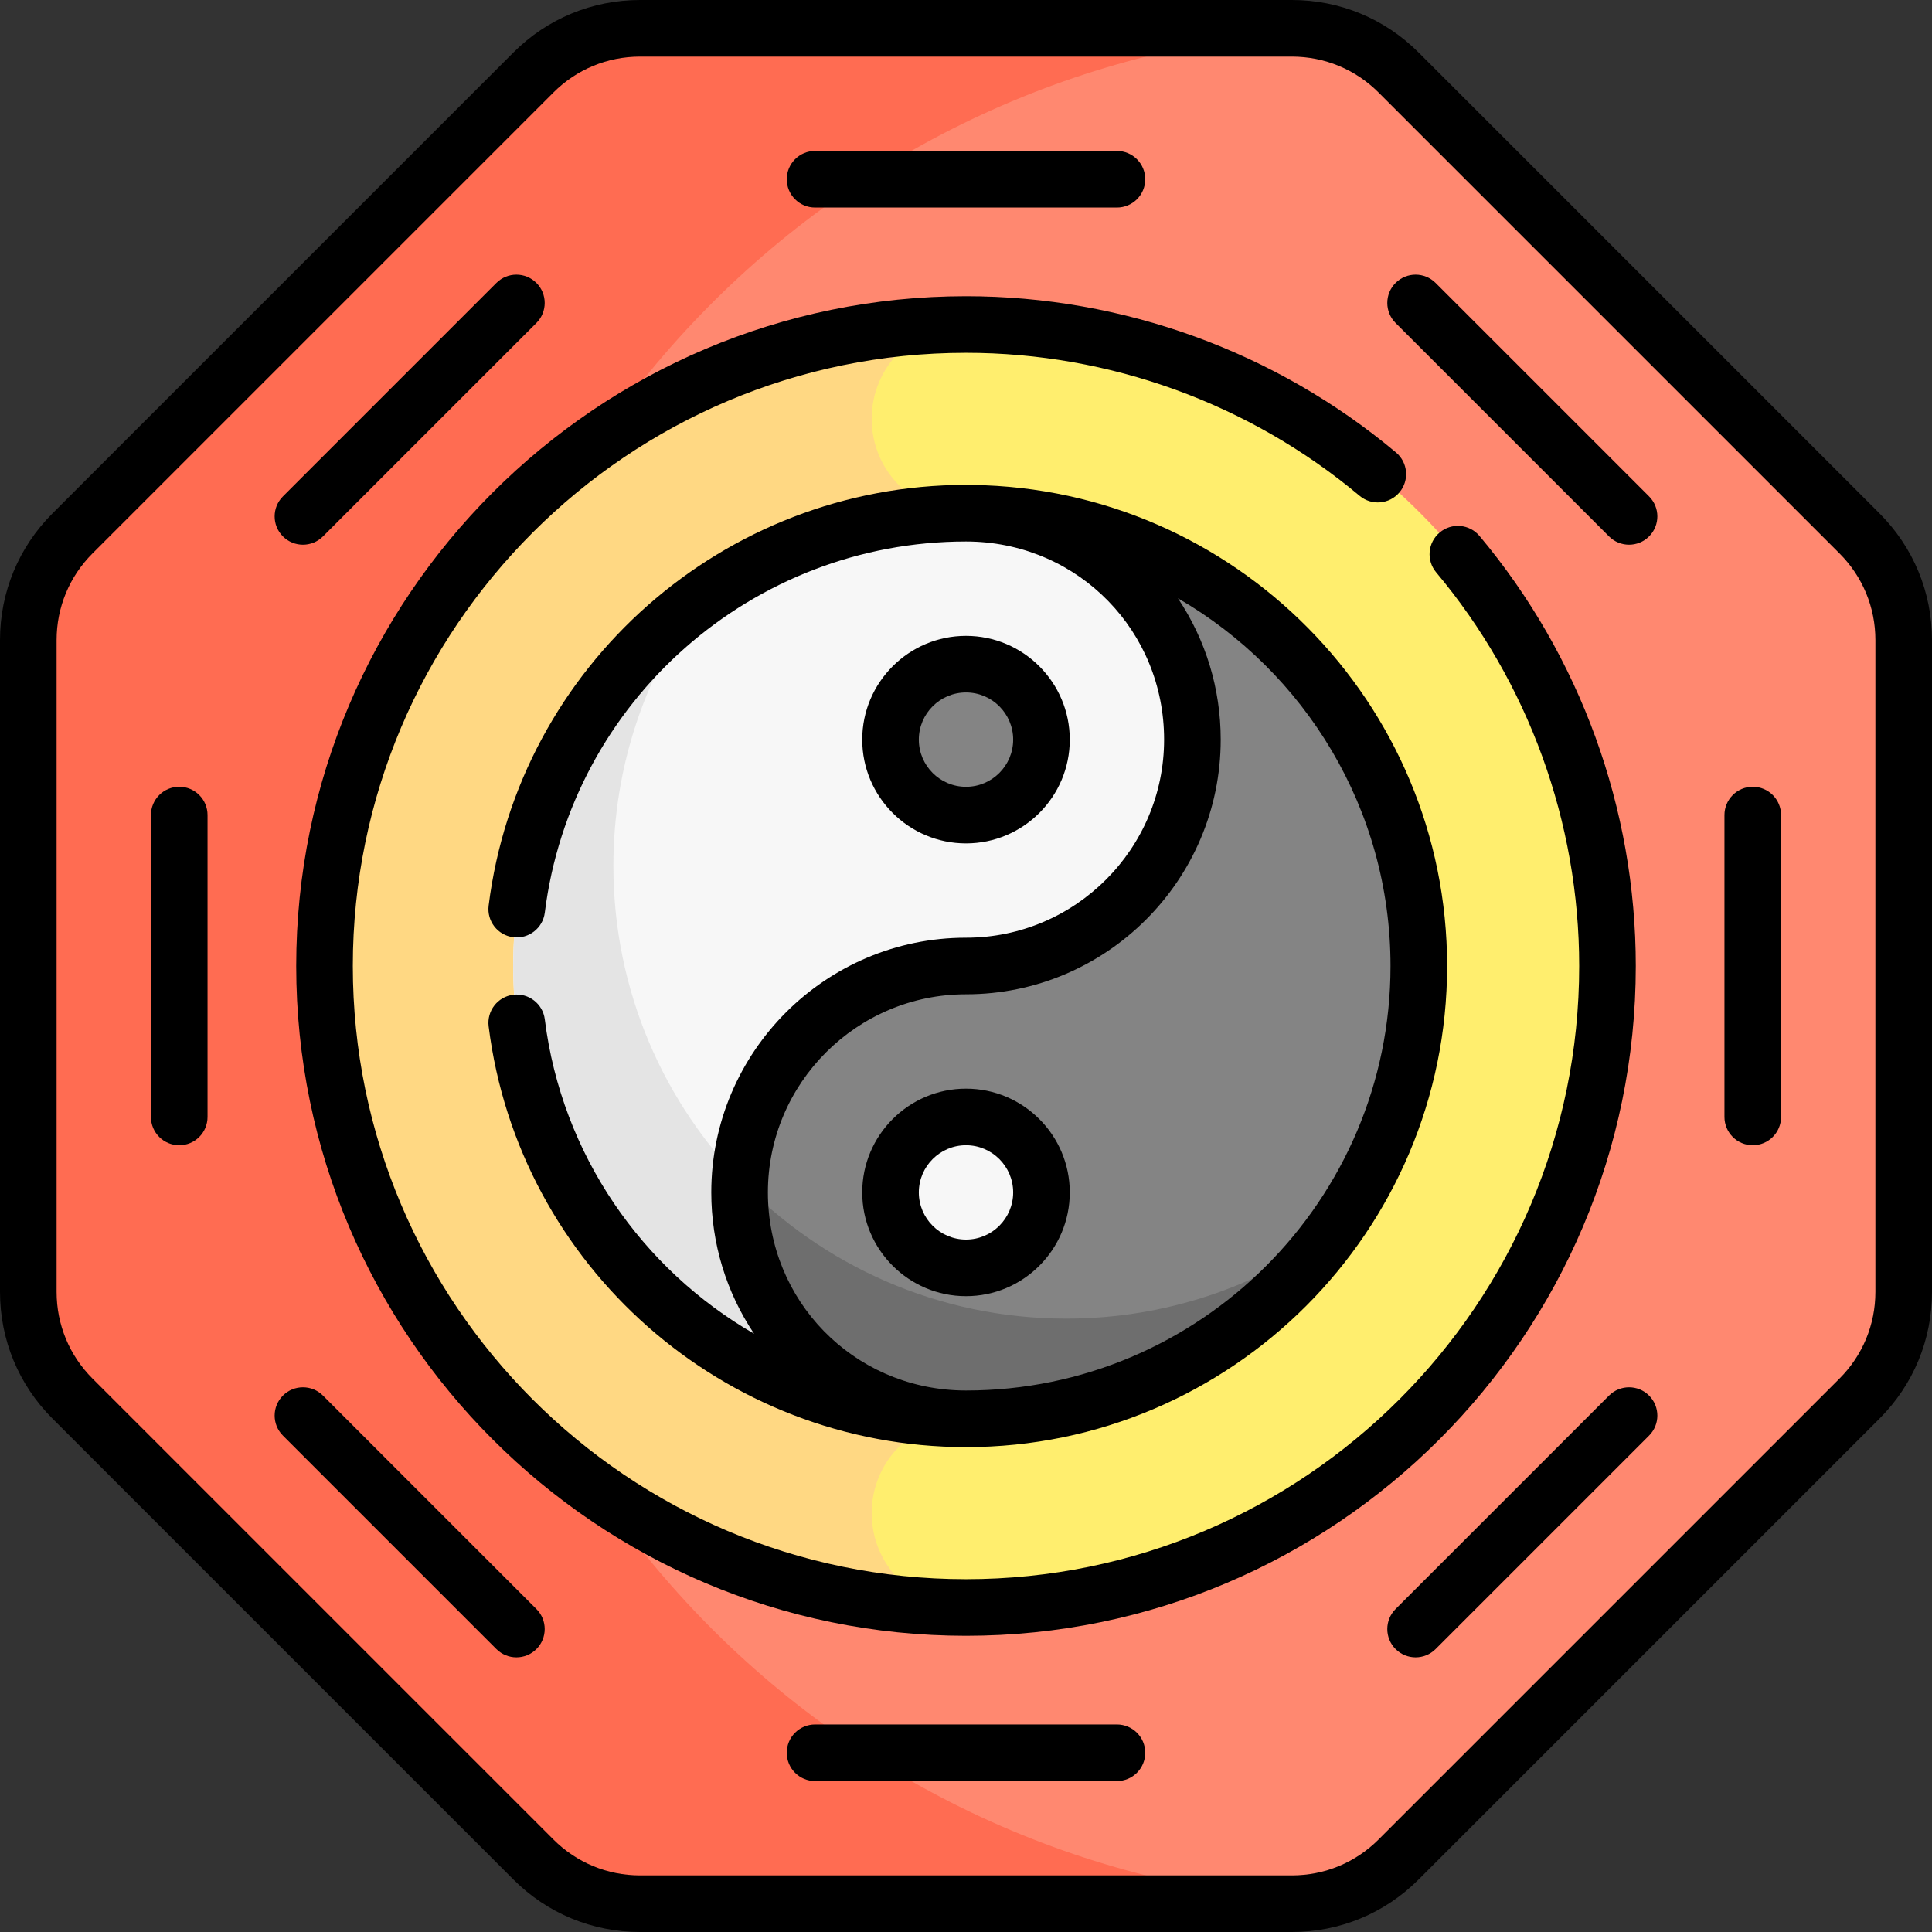 <svg id="Capa_1" enable-background="new 0 0 512 512" height="512" viewBox="0 0 512 512" width="512" xmlns="http://www.w3.org/2000/svg"><rect x="0" y="0" width="512" height="512" fill="#333333" stroke="none"/><g><g><path d="m342.364 7.5h-172.728c-10.609 0-20.783 4.214-28.284 11.716l-122.136 122.136c-7.502 7.502-11.716 17.676-11.716 28.284v172.727c0 10.609 4.214 20.783 11.716 28.284l122.136 122.136c7.501 7.501 17.676 11.716 28.284 11.716h172.727c10.609 0 20.783-4.214 28.284-11.716l122.136-122.136c7.501-7.501 11.716-17.676 11.716-28.284v-172.727c0-10.609-4.214-20.783-11.716-28.284l-122.135-122.136c-7.502-7.502-17.676-11.716-28.284-11.716z" fill="#ff8870"/></g><g><path d="m115.921 256c0-131.955 102.854-239.868 232.762-247.99-2.077-.333-4.189-.51-6.319-.51h-172.728c-10.609 0-20.783 4.214-28.284 11.716l-122.136 122.136c-7.502 7.502-11.716 17.676-11.716 28.284v172.727c0 10.609 4.214 20.783 11.716 28.284l122.136 122.136c7.501 7.501 17.676 11.716 28.284 11.716h172.727c2.131 0 4.242-.178 6.319-.51-129.907-8.121-232.761-116.034-232.761-247.989z" fill="#ff6c52"/></g><g><circle cx="256" cy="256" fill="#ffee6e" r="170"/></g><g><path d="m256 86c-93.888 0-170 76.112-170 170s76.112 170 170 170c-13.807 0-25-11.193-25-25s11.193-25 25-25v-240c-13.807 0-25-11.193-25-25s11.193-25 25-25z" fill="#ffd883"/></g><g><circle cx="256" cy="256" fill="#f7f7f7" r="120"/></g><g><path d="m282.553 349.447c-66.274 0-120-53.726-120-120 0-26.361 8.507-50.732 22.916-70.531-29.978 21.816-49.469 57.171-49.469 97.084 0 66.274 53.726 120 120 120 39.913 0 75.268-19.491 97.084-49.469-19.799 14.409-44.17 22.916-70.531 22.916z" fill="#e4e4e4"/></g><g><path d="m196 316c0-33.137 26.863-60 60-60 33.137 0 60-26.863 60-60 0-32.619-26.03-59.159-58.451-59.98 65.559.83 118.451 54.224 118.451 119.98 0 66.274-53.726 120-120 120-.518 0-1.032-.013-1.549-.02-32.421-.821-58.451-27.361-58.451-59.98z" fill="#848484"/></g><g><path d="m282.553 349.447c-33.962 0-64.625-14.113-86.456-36.789-.061 1.107-.097 2.22-.097 3.342 0 32.619 26.03 59.159 58.451 59.98.516.006 1.031.02 1.549.02 39.913 0 75.268-19.491 97.084-49.469-19.799 14.409-44.17 22.916-70.531 22.916z" fill="#6e6e6e"/></g><g><circle cx="256" cy="316" fill="#f7f7f7" r="20"/></g><g><circle cx="256" cy="196.01" fill="#848484" r="20"/></g><g><path d="m433.5 256c0-41.628-14.704-82.097-41.402-113.953-2.66-3.174-7.391-3.591-10.565-.931s-3.592 7.391-.931 10.565c24.439 29.161 37.898 66.208 37.898 104.319 0 89.603-72.897 162.5-162.5 162.5s-162.5-72.897-162.5-162.5 72.897-162.5 162.5-162.5c38.111 0 75.158 13.459 104.317 37.899 3.173 2.66 7.904 2.244 10.565-.93 2.661-3.175 2.244-7.905-.931-10.566-31.852-26.699-72.322-41.403-113.951-41.403-97.874 0-177.5 79.626-177.5 177.5s79.626 177.5 177.5 177.5 177.5-79.626 177.5-177.5z"/><path d="m144.378 270.134c-.515-4.111-4.278-7.027-8.374-6.51-4.109.515-7.024 4.264-6.509 8.374 7.962 63.567 62.348 111.502 126.505 111.502 70.304 0 127.5-57.196 127.5-127.5 0-69.721-56.255-126.541-125.759-127.478-.001 0-.002 0-.003 0s-.002 0-.003 0c-.578-.008-1.155-.022-1.735-.022-64.154 0-118.539 47.933-126.504 111.496-.516 4.11 2.398 7.859 6.509 8.375 4.1.509 7.859-2.399 8.374-6.509 7.027-56.076 55.014-98.362 111.621-98.362.456 0 .909.012 1.364.017 28.674.729 51.136 23.781 51.136 52.483 0 28.949-23.552 52.5-52.5 52.5-37.22 0-67.5 30.28-67.5 67.5 0 13.513 3.973 26.449 11.342 37.456-29.637-17.11-50.962-47.384-55.464-83.322zm110.263 98.349c-28.677-.727-51.141-23.78-51.141-52.483 0-28.949 23.552-52.5 52.5-52.5 37.22 0 67.5-30.28 67.5-67.5 0-13.51-3.971-26.444-11.337-37.449 33.649 19.468 56.337 55.858 56.337 97.449 0 62.033-50.468 112.5-112.5 112.5-.448 0-.894-.01-1.34-.016-.007 0-.013-.001-.019-.001z"/><path d="m283.5 316c0-15.164-12.337-27.5-27.5-27.5s-27.5 12.336-27.5 27.5 12.337 27.5 27.5 27.5 27.5-12.336 27.5-27.5zm-40 0c0-6.893 5.607-12.5 12.5-12.5s12.5 5.607 12.5 12.5-5.607 12.5-12.5 12.5-12.5-5.607-12.5-12.5z"/><path d="m283.5 196.01c0-15.164-12.337-27.5-27.5-27.5s-27.5 12.336-27.5 27.5 12.337 27.5 27.5 27.5 27.5-12.337 27.5-27.5zm-40 0c0-6.893 5.607-12.5 12.5-12.5s12.5 5.607 12.5 12.5-5.607 12.5-12.5 12.5-12.5-5.608-12.5-12.5z"/><path d="m216 55h80c4.143 0 7.5-3.358 7.5-7.5s-3.357-7.5-7.5-7.5h-80c-4.143 0-7.5 3.358-7.5 7.5s3.357 7.5 7.5 7.5z"/><path d="m296 457h-80c-4.143 0-7.5 3.358-7.5 7.5s3.357 7.5 7.5 7.5h80c4.143 0 7.5-3.358 7.5-7.5s-3.357-7.5-7.5-7.5z"/><path d="m80.284 144.353c1.919 0 3.839-.732 5.304-2.197l56.568-56.568c2.929-2.929 2.929-7.678 0-10.606-2.93-2.929-7.678-2.929-10.607 0l-56.569 56.567c-2.929 2.929-2.929 7.678 0 10.606 1.465 1.465 3.385 2.198 5.304 2.198z"/><path d="m426.412 369.844-56.568 56.568c-2.929 2.929-2.929 7.678 0 10.606 1.465 1.464 3.385 2.197 5.304 2.197s3.839-.732 5.304-2.197l56.568-56.568c2.929-2.929 2.929-7.678 0-10.606-2.93-2.928-7.678-2.928-10.608 0z"/><path d="m47.5 208.5c-4.143 0-7.5 3.358-7.5 7.5v80c0 4.142 3.357 7.5 7.5 7.5s7.5-3.358 7.5-7.5v-80c0-4.142-3.357-7.5-7.5-7.5z"/><path d="m464.5 208.5c-4.143 0-7.5 3.358-7.5 7.5v80c0 4.142 3.357 7.5 7.5 7.5s7.5-3.358 7.5-7.5v-80c0-4.142-3.357-7.5-7.5-7.5z"/><path d="m85.588 369.844c-2.93-2.929-7.678-2.929-10.607 0s-2.929 7.678 0 10.606l56.568 56.568c1.465 1.464 3.385 2.197 5.304 2.197s3.839-.732 5.304-2.197c2.929-2.929 2.929-7.678 0-10.606z"/><path d="m380.451 74.981c-2.93-2.929-7.678-2.929-10.607 0s-2.929 7.678 0 10.606l56.568 56.568c1.465 1.464 3.385 2.197 5.304 2.197s3.839-.732 5.304-2.197c2.929-2.929 2.929-7.678 0-10.606z"/><path d="m498.088 136.049-122.137-122.136c-8.972-8.972-20.899-13.913-33.588-13.913h-172.726c-12.688 0-24.616 4.941-33.588 13.913l-122.136 122.135c-8.973 8.972-13.913 20.9-13.913 33.588v172.728c0 12.688 4.94 24.617 13.912 33.587l122.137 122.136c8.972 8.972 20.899 13.913 33.588 13.913h172.727c12.688 0 24.616-4.941 33.588-13.913l122.136-122.136c8.973-8.971 13.913-20.9 13.913-33.588v-172.727c-.001-12.688-4.941-24.616-13.913-33.587zm-1.088 206.315c0 8.681-3.381 16.843-9.52 22.981l-122.136 122.136c-6.138 6.139-14.299 9.519-22.98 9.519h-172.727c-8.682 0-16.843-3.38-22.98-9.519l-122.138-122.136c-6.138-6.138-9.519-14.3-9.519-22.981v-172.728c0-8.681 3.381-16.843 9.52-22.981l122.136-122.136c6.138-6.139 14.299-9.519 22.981-9.519h172.727c8.682 0 16.843 3.38 22.98 9.519l122.138 122.136c6.138 6.138 9.519 14.3 9.519 22.981v172.728z"/></g></g></svg>